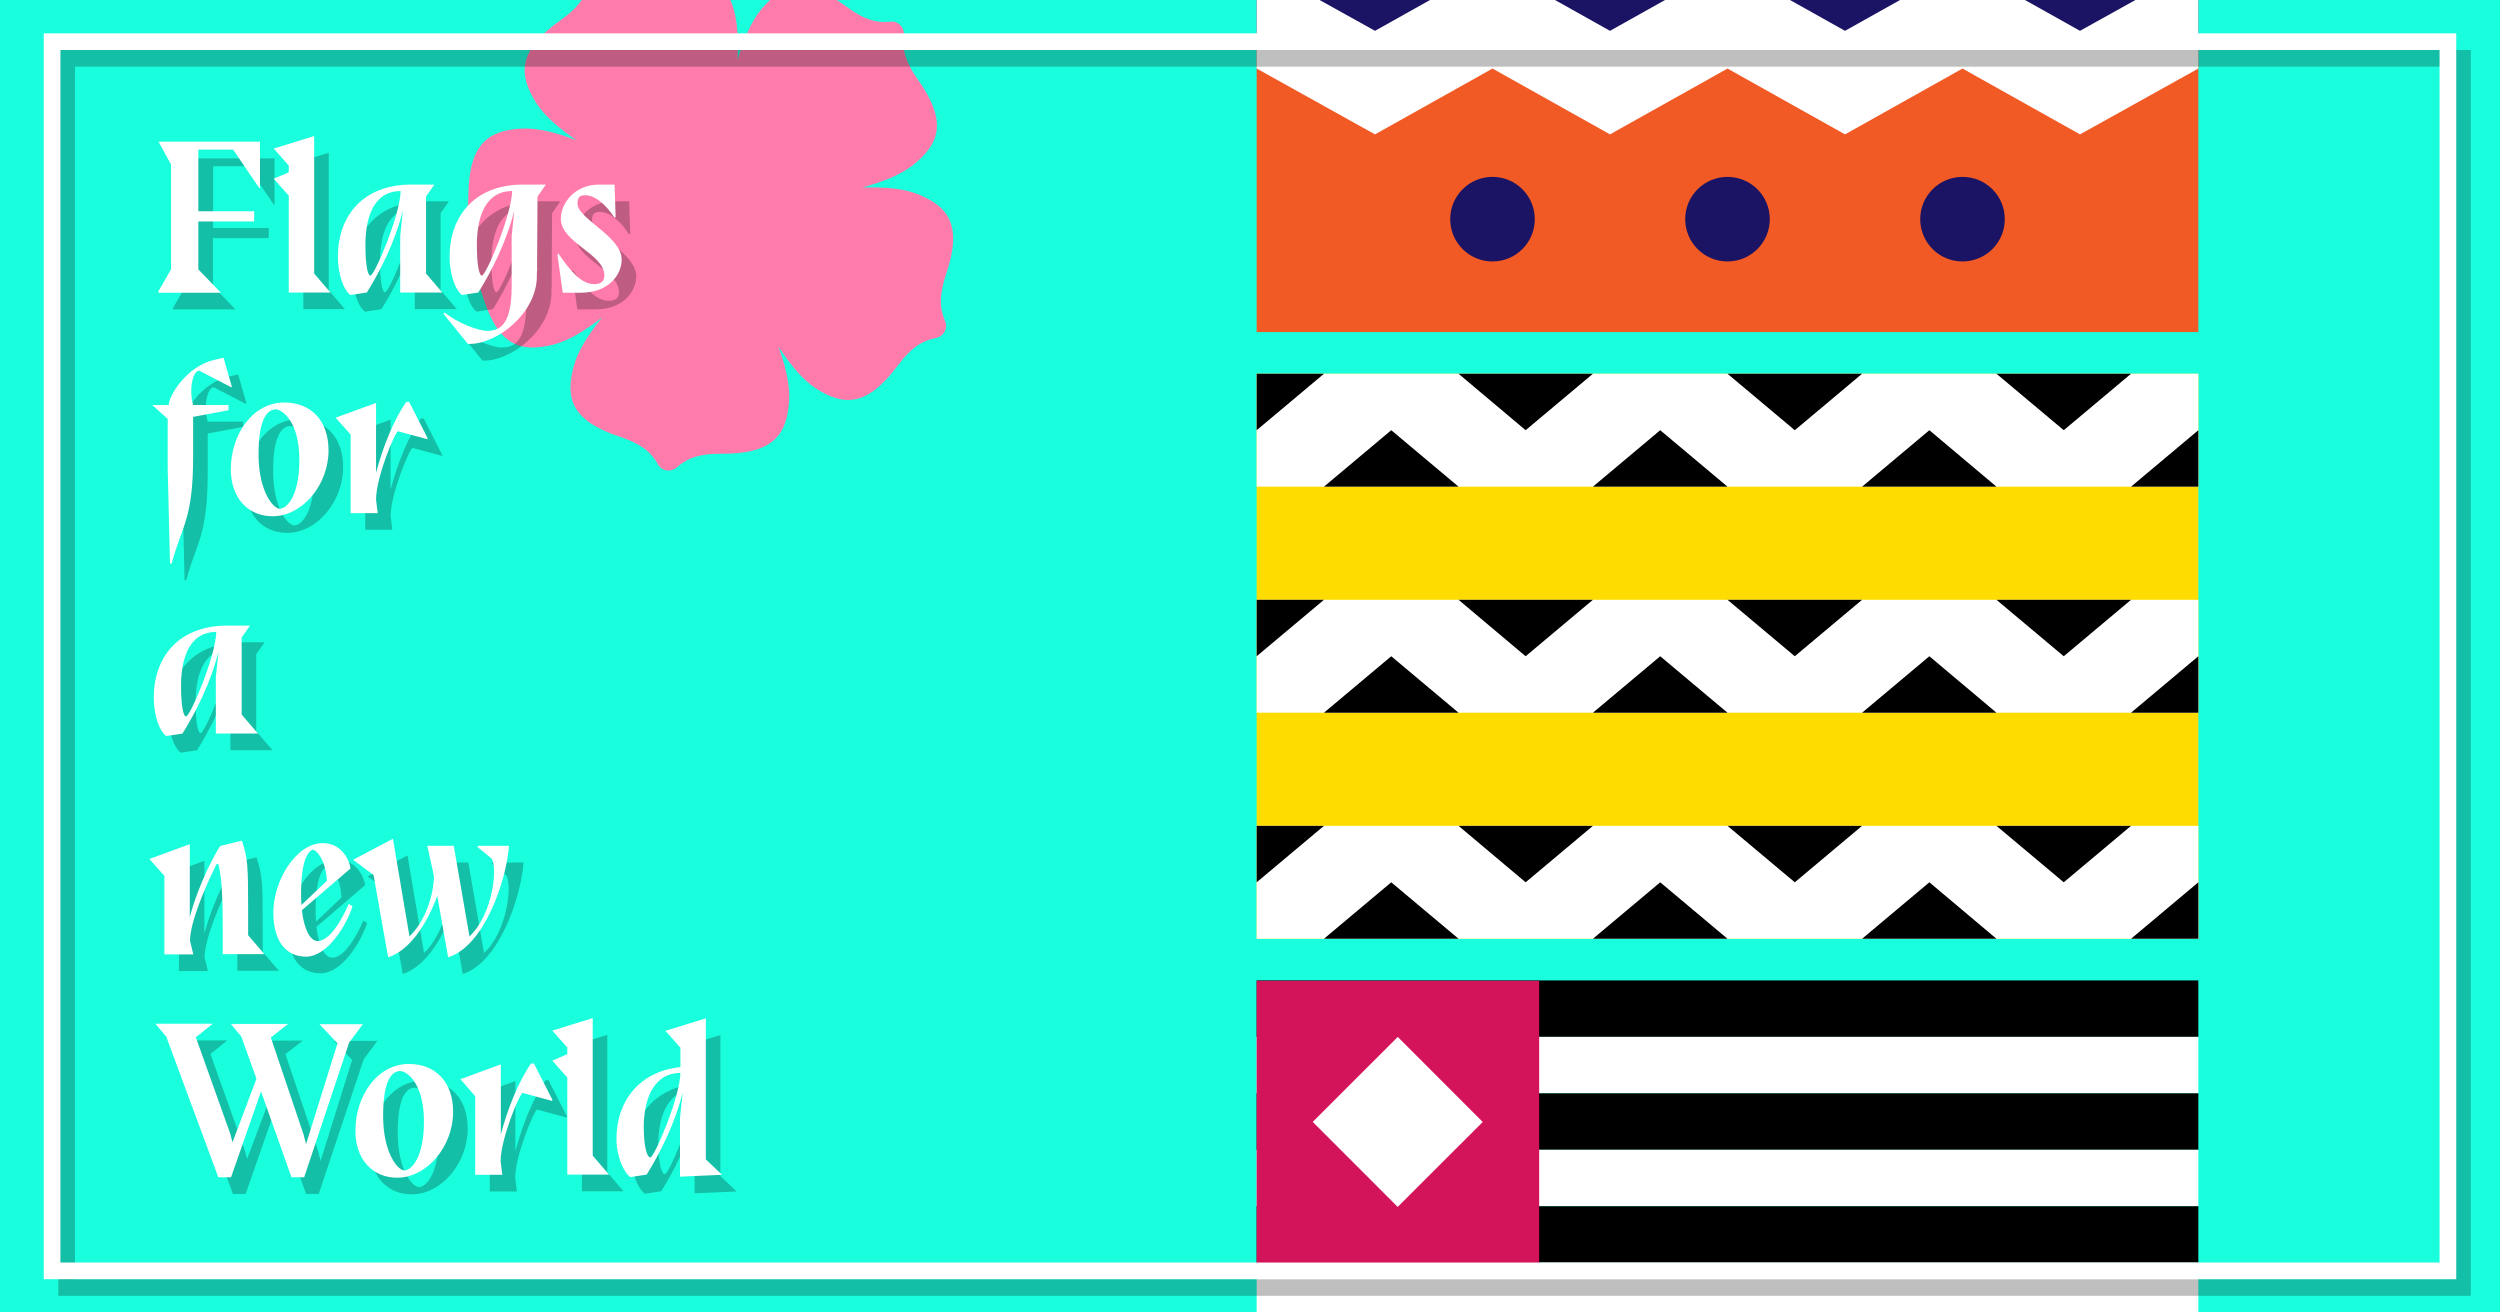 <svg version="1.1" id="Ebene_1" xmlns="http://www.w3.org/2000/svg" xmlns:xlink="http://www.w3.org/1999/xlink" x="0" y="0" viewBox="0 0 1200 630" xml:space="preserve"><rect x="0" y="0" width="1200" height="630" fill="#333333" stroke="none"/><style>.st1{fill:#fff}.st4{fill:#f15a24}.st5{fill:#1b1464}</style><defs><path id="SVGID_1_" d="M0 0h1200v630H0z"/></defs><use xlink:href="#SVGID_1_" overflow="visible" fill="#19ffdd"/><clipPath id="SVGID_2_"><use xlink:href="#SVGID_1_" overflow="visible"/></clipPath><g clip-path="url(#SVGID_2_)"><path d="M603.2 470.6h452v27.1h-452z"/><path class="st1" d="M603.2 497.7h452v27.1h-452z"/><path d="M603.2 524.8h452v27.1h-452z"/><path class="st1" d="M603.2 551.9h452V579h-452z"/><path d="M603.2 579h452v27.1h-452z"/><path class="st1" d="M603.2 606.1h452v27.1h-452z"/><path d="M603.2 633.3h452v27.1h-452z"/><path class="st1" d="M603.2 660.4h452v27.1h-452z"/><path d="M603.2 687.5h452v27.1h-452z"/><path class="st1" d="M603.2 714.6h452v27.1h-452z"/><path fill="#d4145a" d="M603.2 470.8h135.6v135.5H603.2z"/><path transform="rotate(-44.976 671.02 538.532)" class="st1" d="M642.1 509.6h57.7v57.7h-57.7z"/><path fill="#ffdc00" d="M603.2 179.4h452v271.2h-452z"/><path class="st1" d="M603.2 179.4h452v54.2h-452z"/><path d="M603.2 206.5v-27.1h32.3zm64.6 0l32.3 27.1h-64.6zm64.5 0l-32.2-27.1h64.5zm64.6 0l32.3 27.1h-64.6zm64.6 0l-32.3-27.1h64.6zm64.6 0l32.2 27.1h-64.5zm64.5 0l-32.3-27.1h64.6zm64.6 0v27.1h-32.3z"/><path class="st1" d="M603.2 287.9h452v54.2h-452z"/><path d="M603.2 315v-27.1h32.3zm64.6 0l32.3 27.1h-64.6zm64.5 0l-32.2-27.1h64.5zm64.6 0l32.3 27.1h-64.6zm64.6 0l-32.3-27.1h64.6zm64.6 0l32.2 27.1h-64.5zm64.5 0l-32.3-27.1h64.6zm64.6 0v27.1h-32.3z"/><path class="st1" d="M603.2 396.4h452v54.2h-452z"/><path d="M603.2 423.5v-27.1h32.3zm64.6 0l32.3 27.1h-64.6zm64.5 0l-32.2-27.1h64.5zm64.6 0l32.3 27.1h-64.6zm64.6 0l-32.3-27.1h64.6zm64.6 0l32.2 27.1h-64.5zm64.5 0l-32.3-27.1h64.6zm64.6 0v27.1h-32.3z"/><path class="st4" d="M603.2 23.8h452v135.6h-452z"/><path class="st5" d="M603.2-111.8h452V23.8h-452z"/><path class="st1" d="M1055.2 32.9l-56.8 31.6L942 32.9l-56.4 31.6-56.4-31.6-56.4 31.6-56.4-31.6L660 64.5l-56.8-31.6v-49.7L660 14.8l56.4-31.6 56.4 31.6 56.4-31.6 56.4 31.6L942-16.8l56.4 31.6 56.8-31.6z"/><circle class="st4" cx="660" cy="-57.5" r="20.3"/><circle class="st4" cx="772.8" cy="-57.5" r="20.3"/><circle class="st4" cx="885.6" cy="-57.5" r="20.3"/><circle class="st4" cx="998.4" cy="-57.5" r="20.3"/><circle class="st5" cx="716.4" cy="105.2" r="20.3"/><circle class="st5" cx="829.2" cy="105.2" r="20.3"/><circle class="st5" cx="942" cy="105.2" r="20.3"/></g><path d="M453.7 154.3c-2.9-6.7-2.8-13 .4-22.6 8.2-24 .9-32.7-13.8-38.6-7-2.7-16.3-3.4-26.4-3.1 9.8-2.7 18.5-6.1 24.4-10.8 12.4-10 16.9-20.4 2.3-41-5.8-8.2-7.7-14.2-6.8-21.5.4-3.5-2.7-6.7-6.2-6.3-7.3.8-13.3-1.3-21.3-7.2-20.3-15-30.8-10.7-41 1.4-4.8 5.8-8.4 14.5-11.3 24.2.6-10.1 0-19.5-2.5-26.5-5.6-14.8-14.1-22.2-38.3-14.6-9.6 3.1-16 3-22.6 0-3.2-1.5-7.2.5-8 4C281-1.1 277.2 4 268.9 9.8c-20.7 14.7-19.9 26.1-11.6 39.5 4 6.3 11.1 12.4 19.4 18-9.4-3.6-18.5-5.9-26-5.6-15.8.8-25.6 6.7-25.9 32-.1 10.1-2.2 16.1-7.2 21.5-2.4 2.6-1.8 7 1.3 8.8 6.3 3.7 9.9 8.8 12.9 18.4 7.5 24.2 18.5 26.8 33.9 23 7.3-1.9 15.3-6.8 23.3-13-6.4 7.9-11.5 15.8-13.5 23-4.2 15.3-1.8 26.4 22.2 34.3 9.6 3.2 14.6 6.9 18.2 13.3 1.7 3.1 6.1 3.8 8.8 1.5 5.5-4.9 11.5-6.8 21.6-6.7 25.3.2 31.4-9.5 32.5-25.3.5-7.5-1.7-16.6-5.1-26.1 5.5 8.5 11.4 15.7 17.6 19.8 13.2 8.6 24.5 9.6 39.7-10.8 6-8.1 11.2-11.8 18.4-13.2 3.6-.7 5.7-4.7 4.3-7.9z" fill="#ff7bac"/><g opacity=".25"><path d="M83.1 76h48.7v22.2h-.4l-12.5-18.4h-16.6v29.6H129v4.9h-26.8v23l10.8 11.2H83v-.6l6.1-10.6V87l-6-11zm55.3 3.3l19.4-6v66l7.8 9.1h-20v-46.6l-7.2-8.1 7.2-3.1v-3.2l-7.2-8.1zm36.8 70.3c-3.2-2.2-6-9.8-6-18.4 0-19.7 12.1-34.2 34.2-34.6h12.1l-4 5.7v37l7.8 9.1h-20.2v-27.2l1.3-12.3c-3.7 15.1-11 29.4-17.3 39.5l-7.9 1.2zm24.1-49.9c-14.2.1-16.9 15.1-16.9 25.8 0 10.4 1.2 14.8 2.4 14.8 2 0 14.4-29.4 14.5-40.6zm29.5 49.9c-3.2-2.2-6-9.8-6-18.4 0-19.3 11.9-34.2 34.2-34.6h12l-4 5.8c-.1 11-.1 22.1-.2 33.2v.8h.1l-.2 2.8v1.3c0 17.6-18.7 32.6-32.5 32.6h-.6l-11.7-14.4.6-.7c6.1 5.1 16.1 8.8 20.4 8.8 6.8 0 11.6-4 11.7-21v-24.6l1.3-12.3c-3.7 15.1-11 29.4-17.3 39.5l-7.8 1.2zm24-49.9c-14.2.1-16.9 15.1-16.9 25.8 0 10.4 1.2 14.8 2.4 14.8 2 0 14.4-29.4 14.5-40.6zm49.1 12.7c-4-6.2-9.3-10.7-14-10.7-3 0-3.7 1.4-3.7 4 0 7.4 21.2 15.7 21.2 26.9 0 7-5.9 15.9-19.6 15.9h-8.7l-2.5-18 .3-1c5.7 8.4 11.1 14.9 17.3 14.9 3.2 0 4.9-1.4 4.9-4.2 0-10.4-20.9-15.7-20.9-27.2 0-7.5 6.7-16.4 18.3-16.4h7.5l.5 15.7-.6.1zm-199.3 73.5c-2.9 0-5.1 8.5-2.9 16.5h17v2.5l-17 3.2v19.1c0 30.2-5.5 33.2-10.3 51.3h-.8l-1.1-45.6v-23.8l-7.4-6.7H88c0-4.2 8.3-18.6 22-21.7l4.3-1 4 13.9-.3.3-15.4-8zm40.8 15.3c13.2 0 21.3 9 21.3 23 0 16.5-12.5 31.6-26.9 31.6-11.3 0-20-8.3-20-22.5 0-17.1 10.7-32.1 25.6-32.1zm-12.3 24.9c0 17.6 7 26.1 10.2 26.1 3.2 0 9.4-5.9 9.4-23.4 0-18.6-8.3-24.3-11.4-24.3-3.2.1-8.2 2.9-8.2 21.6zM198 215c-1.5.6-10.5 22.1-10.5 32.8l.8 6.5h-13v-37.7l-7.2-8.1 19.4-7.1V235c3.1-11.9 8.3-25.2 14.5-34.1h1.4l8.9 17.5-.3.4-14-3.8zM86.8 361.3c-3.2-2.2-6-9.8-6-18.4 0-19.7 12.1-34.2 34.2-34.6h12l-4 5.7v37l7.8 9.1h-20.2v-27.2l1.3-12.3c-3.7 15.1-11 29.4-17.3 39.5l-7.8 1.2zm24-50c-14.2.1-16.9 15.1-16.9 25.8 0 10.4 1.2 14.8 2.4 14.8 2 .1 14.4-29.3 14.5-40.6zM98.1 448.2c4.1-15.7 12.4-31 14.6-34.1l10.4-2.6c2.8 8.5 3 11.5 3 33.1v12.3l7.8 9.1h-20v-15.2c0-16.5-1-23.9-2.1-28l-.8-.1c-5.3 10.5-12.8 28-12.8 36.9l1.6 6.5H85.9v-37.7l-7.2-8.1 19.4-7.1v35zm78.1-5.2c-2.8 9.1-12.1 24.2-22.3 24.2-9.4 0-15.7-7.1-15.7-21.2 0-15.2 10.8-33.3 23.8-33.3 10.1 0 13.2 10.1 13.2 12.2l-23.3 20c1 8.8 3.8 14.8 7.6 14.8 7.6 0 14.9-17.8 14.9-17.8l1.8 1.1zm-12.3-12.2c-.5-10.7-5.8-15.8-7.2-14.8-1.9 1.2-5.2 4.7-5.2 21.6 0 1.7.1 3.3.2 4.8l12.2-11.6zm87.4-16.7c-1.3 17.1-12 48.1-29.2 53.4l-5.2-29.4c-5 13.3-13.1 26.1-23.6 29.4l-7-39.5-9.8-7.3 19.1-10.1 7.9 46.6-.1.4c7.6-7.1 11.7-19.6 11.9-28.9-.6-3.3-1.4-6.4-3.2-14.7h12.7l7.5 43.2-.1.4c11.5-10.4 14.1-34.7 10.4-37.8l-6.4-5.2v-.6h15.1zm-69.9 85.2l-6.8 9.1-21.6 64.7h-6.1l-14.6-41.2-14.4 41.2h-6.1l-25-67.5-5.2-6.2h27.5l-8.1 6.5 16.6 46.5 1 3.9 11.5-30.5-7.3-20.3-5-6h27.5L137 506l15.7 46.5 1.2 4.7 15.1-48.4-8.7-9.2h21.1zm21.8 19.4c13.2 0 21.3 9 21.3 23 0 16.5-12.5 31.6-26.9 31.6-11.3 0-20-8.3-20-22.5 0-17.1 10.7-32.1 25.6-32.1zm-12.3 25c0 17.6 7 26.1 10.2 26.1 3.2 0 9.4-5.9 9.4-23.4 0-18.6-8.3-24.3-11.4-24.3-3.2 0-8.2 2.8-8.2 21.6zm66.9-11.1c-1.5.6-10.5 22.1-10.5 32.8l.8 6.5h-13v-37.7L228 526l19.4-7.1v33.7c3.1-11.9 8.3-25.2 14.5-34.1h1.4l8.9 17.5-.3.4-14.1-3.8zm14.3-29.9l19.4-6v66l7.8 9.1h-20v-46.6l-7.2-8.1 7.2-3.1v-3.2l-7.2-8.1zm61.3 70.1v-28.2l1.3-12.3c-3.7 15.1-11 29.4-17.3 39.5l-7.8 1.2c-3.2-2.2-6.7-9.8-6.7-18.4 0-18 10.9-32.3 30.7-34.4v-9.3l-7.2-8.1 19.4-6v67.7l7.8 7.4-20.2.9zm.2-49.8c-14.2.1-17.6 15.1-17.6 25.8 0 10.4 1.8 14.8 3.1 14.8 2 .1 14.4-29.3 14.5-40.6z"/><path d="M1186 622H28V24h1158v598zM36 614h1142V32H36v582z"/></g><path class="st1" d="M76.1 68h48.7v22.2h-.4l-12.5-18.4H95.2v29.6H122v4.9H95.2v23l10.8 11.2H76v-.6l6.1-10.6V79l-6-11zm55.3 3.3l19.4-6v66l7.8 9.1h-20V93.9l-7.2-8.1 7.2-3.1v-3.2l-7.2-8.2zm36.8 70.3c-3.2-2.2-6-9.8-6-18.4 0-19.7 12.1-34.2 34.2-34.6h12.1l-4 5.7v37l7.8 9.1h-20.2v-27.2l1.3-12.3c-3.7 15.1-11 29.4-17.3 39.5l-7.9 1.2zm24.1-49.9c-14.2.1-16.9 15.1-16.9 25.8 0 10.4 1.2 14.8 2.4 14.8 2 0 14.4-29.4 14.5-40.6zm29.5 49.9c-3.2-2.2-6-9.8-6-18.4 0-19.3 11.9-34.2 34.2-34.6h12l-4 5.8c-.1 11-.1 22.1-.2 33.2v.8h.1l-.2 2.8v1.3c0 17.6-18.7 32.6-32.5 32.6h-.6l-11.7-14.4.6-.7c6.1 5.1 16.1 8.8 20.4 8.8 6.8 0 11.6-4 11.7-21v-24.6l1.3-12.3c-3.7 15.1-11 29.4-17.3 39.5l-7.8 1.2zm24-49.9c-14.2.1-16.9 15.1-16.9 25.8 0 10.4 1.2 14.8 2.4 14.8 2 0 14.4-29.4 14.5-40.6zm49.1 12.7c-4-6.2-9.3-10.7-14-10.7-3 0-3.7 1.4-3.7 4 0 7.4 21.2 15.7 21.2 26.9 0 7-5.9 15.9-19.6 15.9h-8.7l-2.5-18 .3-1c5.7 8.4 11.1 14.9 17.3 14.9 3.2 0 4.9-1.4 4.9-4.2 0-10.4-20.9-15.7-20.9-27.2 0-7.5 6.7-16.4 18.3-16.4h7.5l.5 15.7-.6.1zM95.6 177.9c-2.9 0-5.1 8.5-2.9 16.5h17v2.5l-17 3.2v19.1c0 30.2-5.5 33.2-10.3 51.3h-.8l-1.1-45.6v-23.8l-7.4-6.7H81c0-4.2 8.3-18.6 22-21.7l4.3-1 4 13.9-.3.3-15.4-8zm40.8 15.3c13.2 0 21.3 9 21.3 23 0 16.5-12.5 31.6-26.9 31.6-11.3 0-20-8.3-20-22.5 0-17.1 10.7-32.1 25.6-32.1zm-12.3 24.9c0 17.6 7 26.1 10.2 26.1 3.2 0 9.4-5.9 9.4-23.4 0-18.6-8.3-24.3-11.4-24.3-3.2.1-8.2 2.9-8.2 21.6zM191 207c-1.5.6-10.5 22.1-10.5 32.8l.8 6.5h-13v-37.7l-7.2-8.1 19.4-7.1V227c3.1-11.9 8.3-25.2 14.5-34.1h1.4l8.9 17.5-.3.4-14-3.8zM79.8 353.3c-3.2-2.2-6-9.8-6-18.4 0-19.7 12.1-34.2 34.2-34.6h12l-4 5.7v37l7.8 9.1h-20.2v-27.2l1.3-12.3c-3.7 15.1-11 29.4-17.3 39.5l-7.8 1.2zm24-50c-14.2.1-16.9 15.1-16.9 25.8 0 10.4 1.2 14.8 2.4 14.8 2 .1 14.4-29.3 14.5-40.6zM91.1 440.2c4.1-15.7 12.4-31 14.6-34.1l10.4-2.6c2.8 8.5 3 11.5 3 33.1v12.3l7.8 9.1h-20v-15.2c0-16.5-1-23.9-2.1-28l-.8-.1c-5.3 10.5-12.8 28-12.8 36.9l1.6 6.5H78.9v-37.7l-7.2-8.1 19.4-7.1v35zm78.1-5.2c-2.8 9.1-12.1 24.2-22.3 24.2-9.4 0-15.7-7.1-15.7-21.2 0-15.2 10.8-33.3 23.8-33.3 10.1 0 13.2 10.1 13.2 12.2l-23.3 20c1 8.8 3.8 14.8 7.6 14.8 7.6 0 14.9-17.8 14.9-17.8l1.8 1.1zm-12.3-12.2c-.5-10.7-5.8-15.8-7.2-14.8-1.9 1.2-5.2 4.7-5.2 21.6 0 1.7.1 3.3.2 4.8l12.2-11.6zm87.4-16.7c-1.3 17.1-12 48.1-29.2 53.4l-5.2-29.4c-5 13.3-13.1 26.1-23.6 29.4l-7-39.5-9.8-7.3 19.1-10.1 7.9 46.6-.1.4c7.6-7.1 11.7-19.6 11.9-28.9-.6-3.3-1.4-6.4-3.2-14.7h12.7l7.5 43.2-.1.4c11.5-10.4 14.1-34.7 10.4-37.8l-6.4-5.2v-.6h15.1zm-69.9 85.2l-6.8 9.1-21.6 64.7h-6.1l-14.6-41.2-14.4 41.2h-6.1l-25-67.5-5.2-6.2h27.5l-8.1 6.5 16.6 46.5 1 3.9 11.5-30.5-7.3-20.3-5-6h27.5L130 498l15.7 46.5 1.2 4.7 15.1-48.4-8.7-9.2h21.1zm21.8 19.4c13.2 0 21.3 9 21.3 23 0 16.5-12.5 31.6-26.9 31.6-11.3 0-20-8.3-20-22.5 0-17.1 10.7-32.1 25.6-32.1zm-12.3 25c0 17.6 7 26.1 10.2 26.1 3.2 0 9.4-5.9 9.4-23.4 0-18.6-8.3-24.3-11.4-24.3-3.2 0-8.2 2.8-8.2 21.6zm66.9-11.1c-1.5.6-10.5 22.1-10.5 32.8l.8 6.5h-13v-37.7L221 518l19.4-7.1v33.7c3.1-11.9 8.3-25.2 14.5-34.1h1.4l8.9 17.5-.3.4-14.1-3.8zm14.3-29.9l19.4-6v66l7.8 9.1h-20v-46.6l-7.2-8.1 7.2-3.1v-3.2l-7.2-8.1zm61.3 70.1v-28.2l1.3-12.3c-3.7 15.1-11 29.4-17.3 39.5l-7.8 1.2c-3.2-2.2-6.7-9.8-6.7-18.4 0-18 10.9-32.3 30.7-34.4v-9.3l-7.2-8.1 19.4-6v67.7l7.8 7.4-20.2.9zm.2-49.8c-14.2.1-17.6 15.1-17.6 25.8 0 10.4 1.8 14.8 3.1 14.8 2 .1 14.4-29.3 14.5-40.6z"/><path class="st1" d="M1179 614H21V16h1158v598zM29 606h1142V24H29v582z"/></svg>